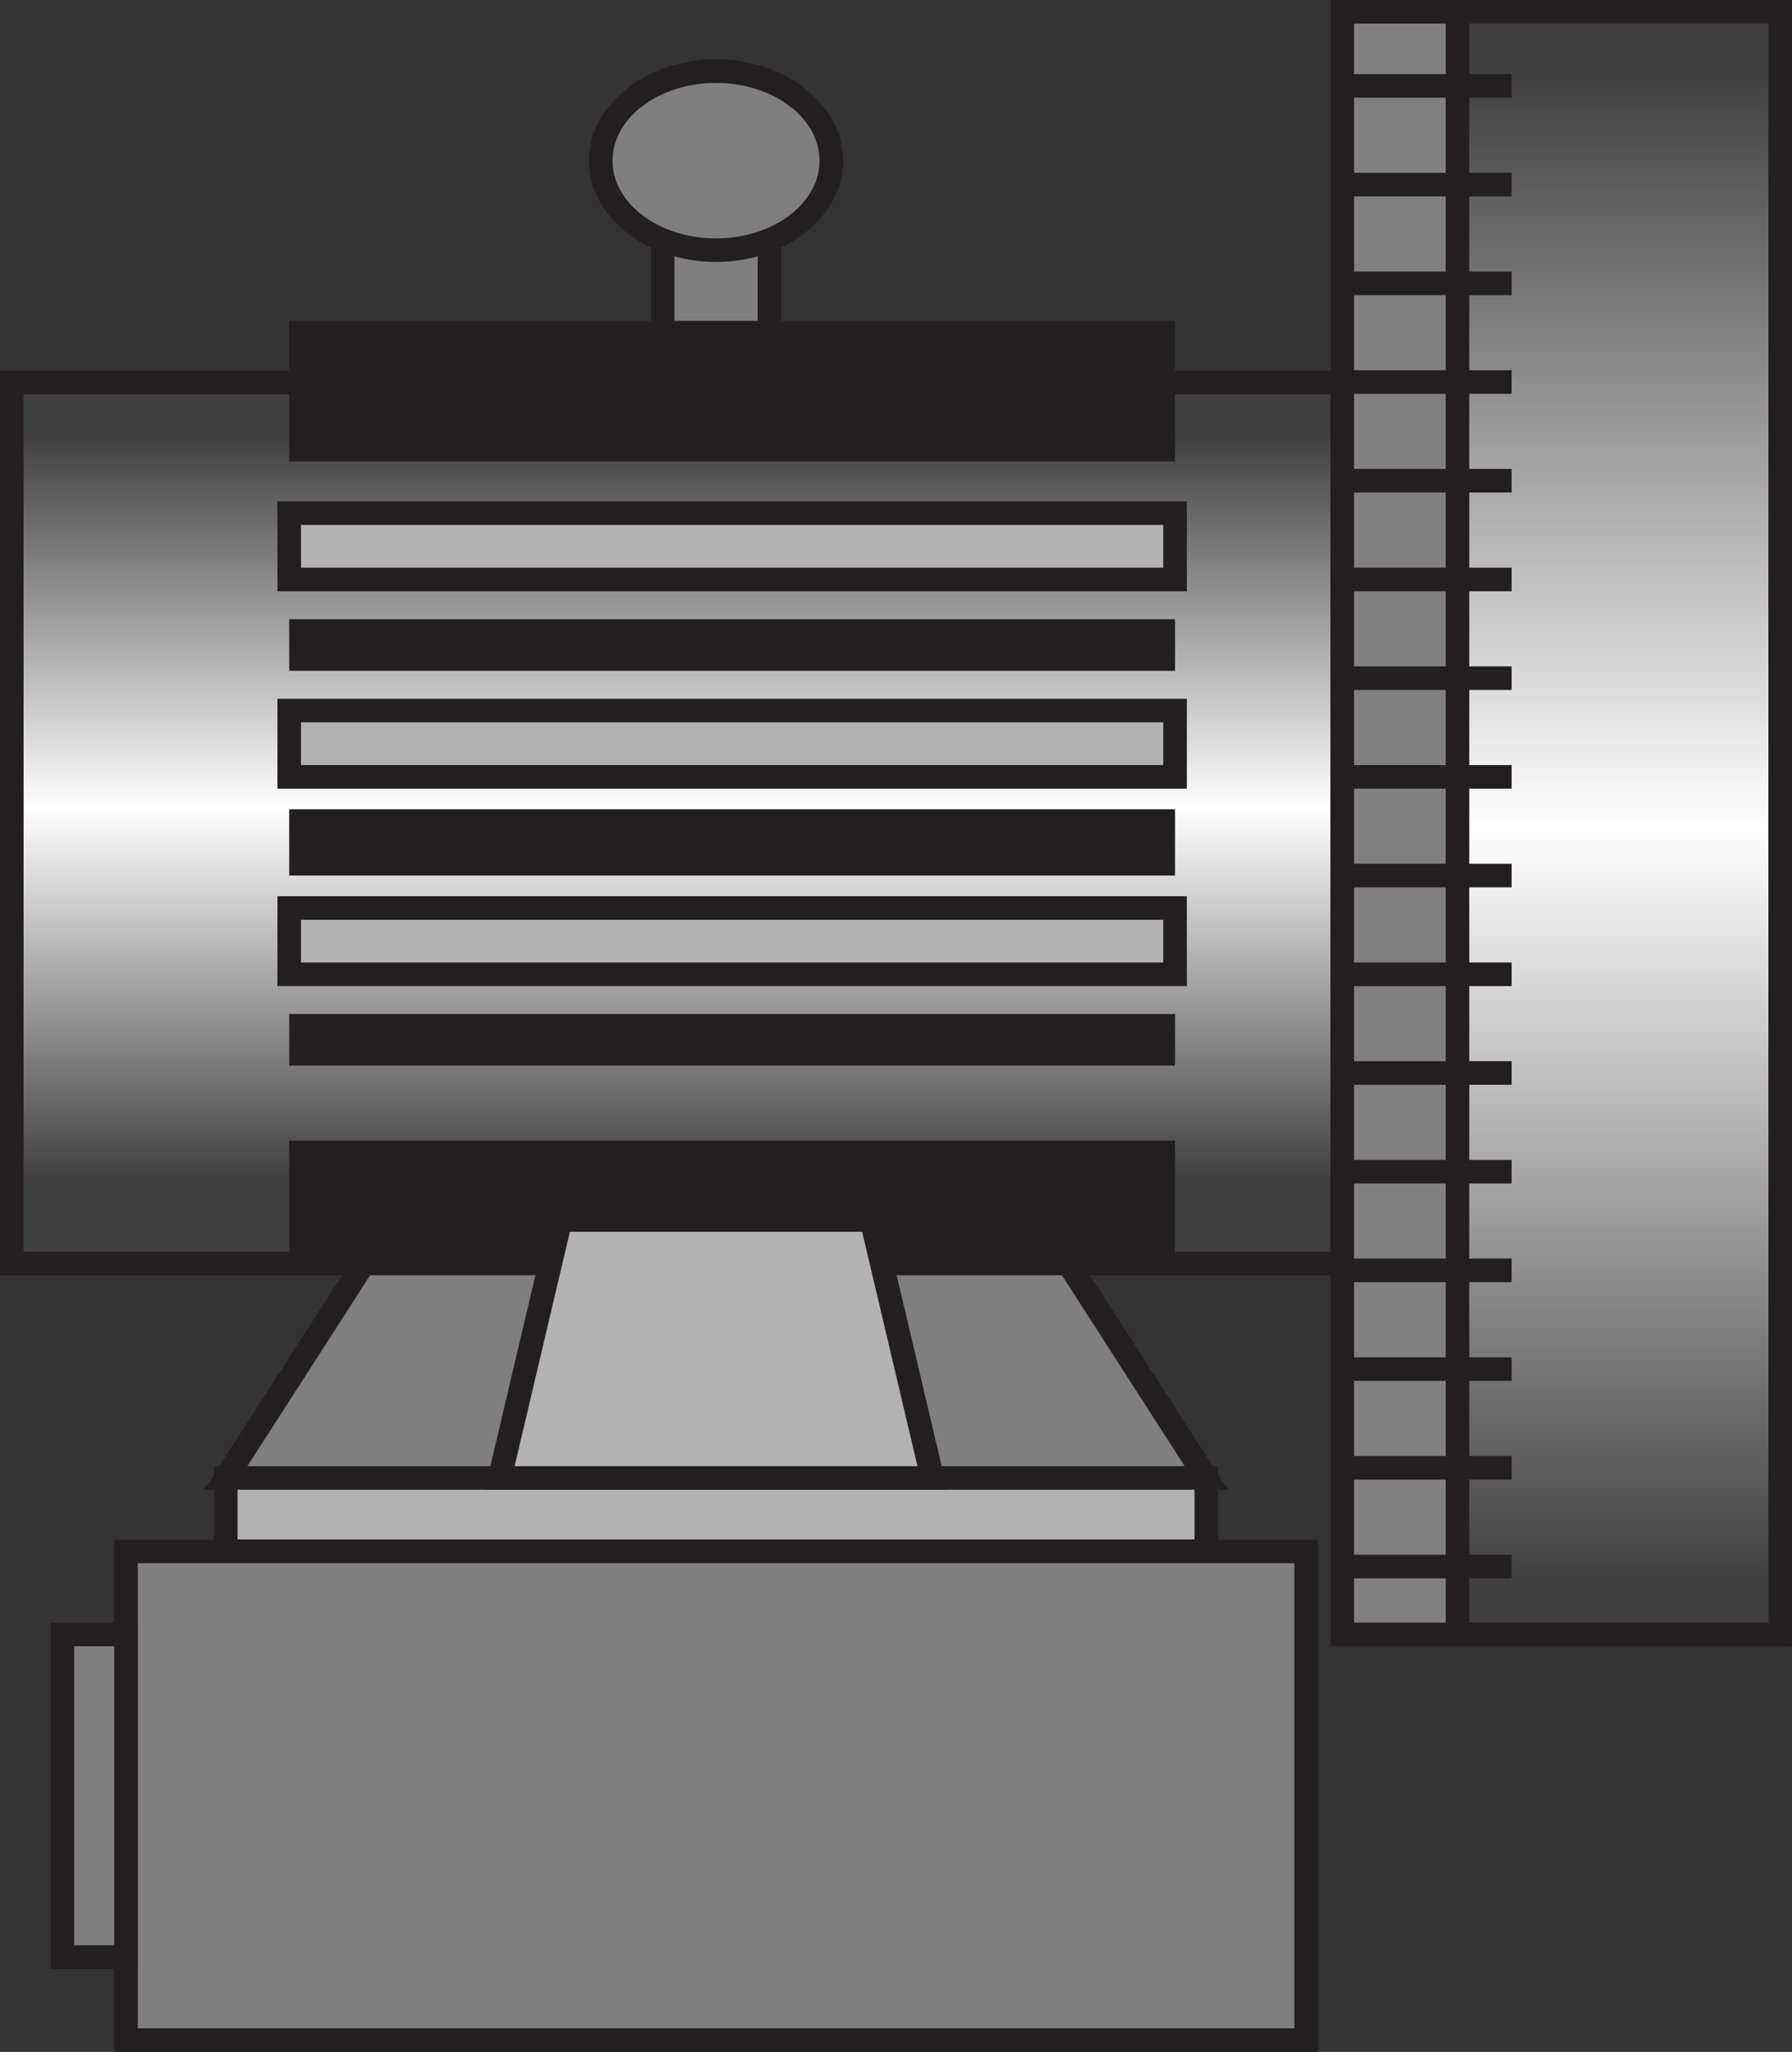 <?xml version="1.0" encoding="UTF-8" standalone="no"?>
<svg
   xmlns:a="http://ns.adobe.com/AdobeSVGViewerExtensions/3.0/"
   xmlns:dc="http://purl.org/dc/elements/1.1/"
   xmlns:cc="http://creativecommons.org/ns#"
   xmlns:rdf="http://www.w3.org/1999/02/22-rdf-syntax-ns#"
   xmlns:svg="http://www.w3.org/2000/svg"
   xmlns="http://www.w3.org/2000/svg"
   xmlns:sodipodi="http://sodipodi.sourceforge.net/DTD/sodipodi-0.dtd"
   xmlns:inkscape="http://www.inkscape.org/namespaces/inkscape"
   version="1.1"
   id="图层_1"
   x="0px"
   y="0px"
   width="76px"
   height="87px"
   viewBox="0 0 76 87"
   enable-background="new 0 0 76 87"
   xml:space="preserve"
   sodipodi:docname="排风机_51-01.svg"><rect x="0" y="0" width="76" height="87" fill="#333333" stroke="none"/><defs
   id="defs141" /><sodipodi:namedview
   pagecolor="#ffffff"
   bordercolor="#666666"
   borderopacity="1"
   objecttolerance="10"
   gridtolerance="10"
   guidetolerance="10"
   inkscape:pageopacity="0"
   inkscape:pageshadow="2"
   inkscape:window-width="640"
   inkscape:window-height="480"
   id="namedview139" />
<g
   id="g136">
	<g
   id="g6">
		<rect
   x="28.101"
   y="9.388"
   fill="#7F7F7F"
   width="4.534"
   height="8.436"
   id="rect2" />
		<path
   fill="#231F20"
   d="M33.135,18.323h-5.534V8.888h5.534V18.323z M28.601,17.323h3.534V9.888h-3.534V17.323z"
   id="path4" />
	</g>
	<g
   id="g19">
		<linearGradient
   id="SVGID_1_"
   gradientUnits="userSpaceOnUse"
   x1="28.713"
   y1="18.519"
   x2="28.713"
   y2="49.977">
			<stop
   offset="0"
   style="stop-color:#404040"
   id="stop8" />
			<stop
   offset="0.5"
   style="stop-color:#FFFFFF"
   id="stop10" />
			<stop
   offset="1"
   style="stop-color:#404040"
   id="stop12" />
			<a:midPointStop
   offset="0"
   style="stop-color:#404040" />
			<a:midPointStop
   offset="0.5"
   style="stop-color:#404040" />
			<a:midPointStop
   offset="0.5"
   style="stop-color:#FFFFFF" />
			<a:midPointStop
   offset="0.5"
   style="stop-color:#FFFFFF" />
			<a:midPointStop
   offset="1"
   style="stop-color:#404040" />
		</linearGradient>
		<rect
   x="0.5"
   y="16.226"
   fill="url(#SVGID_1_)"
   width="56.427"
   height="37.347"
   id="rect15" />
		<path
   fill="#231F20"
   d="M57.427,54.072H0V15.726h57.427V54.072z M1,53.072h55.427V16.726H1V53.072z"
   id="path17" />
	</g>
	<g
   id="g32">
		<linearGradient
   id="SVGID_2_"
   gradientUnits="userSpaceOnUse"
   x1="66.213"
   y1="3.121"
   x2="66.213"
   y2="67.006">
			<stop
   offset="0"
   style="stop-color:#404040"
   id="stop21" />
			<stop
   offset="0.5"
   style="stop-color:#FFFFFF"
   id="stop23" />
			<stop
   offset="1"
   style="stop-color:#404040"
   id="stop25" />
			<a:midPointStop
   offset="0"
   style="stop-color:#404040" />
			<a:midPointStop
   offset="0.5"
   style="stop-color:#404040" />
			<a:midPointStop
   offset="0.5"
   style="stop-color:#FFFFFF" />
			<a:midPointStop
   offset="0.5"
   style="stop-color:#FFFFFF" />
			<a:midPointStop
   offset="1"
   style="stop-color:#404040" />
		</linearGradient>
		<rect
   x="56.927"
   y="0.5"
   fill="url(#SVGID_2_)"
   width="18.572"
   height="68.799"
   id="rect28" />
		<path
   fill="#231F20"
   d="M75.999,69.799H56.427V0h19.572V69.799z M57.427,68.799h17.572V1H57.427V68.799z"
   id="path30" />
	</g>
	<g
   id="g38">
		<rect
   x="56.927"
   y="0.5"
   fill="#808080"
   width="4.887"
   height="68.799"
   id="rect34" />
		<path
   fill="#231F20"
   d="M62.313,69.799h-5.887V0h5.887V69.799z M57.427,68.799h3.887V1h-3.887V68.799z"
   id="path36" />
	</g>
	<rect
   x="56.927"
   y="3.142"
   fill="#231F20"
   width="7.182"
   height="1"
   id="rect40" />
	<rect
   x="56.927"
   y="7.327"
   fill="#231F20"
   width="7.182"
   height="1"
   id="rect42" />
	<rect
   x="56.927"
   y="11.513"
   fill="#231F20"
   width="7.182"
   height="1"
   id="rect44" />
	<rect
   x="56.927"
   y="15.698"
   fill="#231F20"
   width="7.182"
   height="1"
   id="rect46" />
	<rect
   x="56.927"
   y="19.882"
   fill="#231F20"
   width="7.182"
   height="1"
   id="rect48" />
	<rect
   x="56.927"
   y="24.068"
   fill="#231F20"
   width="7.182"
   height="1"
   id="rect50" />
	<rect
   x="56.927"
   y="28.254"
   fill="#231F20"
   width="7.182"
   height="1"
   id="rect52" />
	<rect
   x="56.927"
   y="32.439"
   fill="#231F20"
   width="7.182"
   height="1"
   id="rect54" />
	<rect
   x="56.927"
   y="36.623"
   fill="#231F20"
   width="7.182"
   height="1"
   id="rect56" />
	<rect
   x="56.927"
   y="40.81"
   fill="#231F20"
   width="7.182"
   height="1"
   id="rect58" />
	<rect
   x="56.927"
   y="44.995"
   fill="#231F20"
   width="7.182"
   height="1"
   id="rect60" />
	<rect
   x="56.927"
   y="49.18"
   fill="#231F20"
   width="7.182"
   height="1"
   id="rect62" />
	<rect
   x="56.927"
   y="53.363"
   fill="#231F20"
   width="7.182"
   height="1"
   id="rect64" />
	<rect
   x="56.927"
   y="57.549"
   fill="#231F20"
   width="7.182"
   height="1"
   id="rect66" />
	<rect
   x="56.927"
   y="61.734"
   fill="#231F20"
   width="7.182"
   height="1"
   id="rect68" />
	<rect
   x="56.927"
   y="65.922"
   fill="#231F20"
   width="7.182"
   height="1"
   id="rect70" />
	<g
   id="g76">
		<polygon
   fill="#7F7F7F"
   points="51.161,62.666 9.573,62.666 15.425,53.572 45.312,53.572   "
   id="polygon72" />
		<path
   fill="#231F20"
   d="M52.077,63.166H8.657l6.494-10.094h30.434L52.077,63.166z M10.49,62.166h39.755l-5.207-8.094H15.697    L10.49,62.166z"
   id="path74" />
	</g>
	<g
   id="g82">
		<rect
   x="9.573"
   y="62.666"
   fill="#B2B2B2"
   width="41.588"
   height="3.115"
   id="rect78" />
		<path
   fill="#231F20"
   d="M51.661,66.281H9.073v-4.115h42.588V66.281z M10.073,65.281h40.588v-2.115H10.073V65.281z"
   id="path80" />
	</g>
	<g
   id="g88">
		<rect
   x="5.343"
   y="65.781"
   fill="#7F7F7F"
   width="50.051"
   height="20.719"
   id="rect84" />
		<path
   fill="#231F20"
   d="M55.894,87H4.843V65.281h51.051V87z M5.843,86h49.051V66.281H5.843V86z"
   id="path86" />
	</g>
	<g
   id="g94">
		<rect
   x="2.645"
   y="69.299"
   fill="#7F7F7F"
   width="2.698"
   height="13.682"
   id="rect90" />
		<path
   fill="#231F20"
   d="M5.843,83.48H2.145V68.799h3.698V83.48z M3.145,82.48h1.698V69.799H3.145V82.48z"
   id="path92" />
	</g>
	<rect
   x="12.265"
   y="13.604"
   fill="#231F20"
   width="37.57"
   height="5.964"
   id="rect96" />
	<g
   id="g102">
		<rect
   x="12.265"
   y="21.759"
   fill="#B2B2B2"
   width="37.57"
   height="2.81"
   id="rect98" />
		<path
   fill="#231F20"
   d="M50.335,25.068h-38.57v-3.81h38.57V25.068z M12.765,24.068h36.57v-1.81h-36.57V24.068z"
   id="path100" />
	</g>
	<rect
   x="12.265"
   y="26.255"
   fill="#231F20"
   width="37.57"
   height="2.187"
   id="rect104" />
	<g
   id="g110">
		<rect
   x="12.265"
   y="30.128"
   fill="#B2B2B2"
   width="37.57"
   height="2.812"
   id="rect106" />
		<path
   fill="#231F20"
   d="M50.335,33.439h-38.57v-3.812h38.57V33.439z M12.765,32.439h36.57v-1.812h-36.57V32.439z"
   id="path108" />
	</g>
	<rect
   x="12.265"
   y="34.314"
   fill="#231F20"
   width="37.57"
   height="2.809"
   id="rect112" />
	<g
   id="g118">
		<rect
   x="12.265"
   y="38.5"
   fill="#B2B2B2"
   width="37.57"
   height="2.81"
   id="rect114" />
		<path
   fill="#231F20"
   d="M50.335,41.81h-38.57V38h38.57V41.81z M12.765,40.81h36.57V39h-36.57V40.81z"
   id="path116" />
	</g>
	<rect
   x="12.265"
   y="42.996"
   fill="#231F20"
   width="37.57"
   height="2.187"
   id="rect120" />
	<rect
   x="12.265"
   y="48.359"
   fill="#231F20"
   width="37.57"
   height="4.859"
   id="rect122" />
	<g
   id="g128">
		<polygon
   fill="#B2B2B2"
   points="39.544,62.666 21.192,62.666 23.773,51.729 36.962,51.729   "
   id="polygon124" />
		<path
   fill="#231F20"
   d="M40.175,63.166H20.561l2.817-11.938h13.979L40.175,63.166z M21.824,62.166h17.087l-2.346-9.938H24.169    L21.824,62.166z"
   id="path126" />
	</g>
	<g
   id="g134">
		<ellipse
   fill="#7F7F7F"
   cx="30.367"
   cy="6.812"
   rx="4.89"
   ry="3.796"
   id="ellipse130" />
		<path
   fill="#231F20"
   d="M30.366,11.107c-2.971,0-5.389-1.927-5.389-4.296c0-2.368,2.418-4.295,5.389-4.295    c2.973,0,5.391,1.927,5.391,4.295C35.757,9.181,33.339,11.107,30.366,11.107z M30.366,3.517c-2.42,0-4.389,1.479-4.389,3.295    c0,1.817,1.969,3.296,4.389,3.296c2.422,0,4.391-1.479,4.391-3.296C34.757,4.995,32.788,3.517,30.366,3.517z"
   id="path132" />
	</g>
</g>
</svg>
